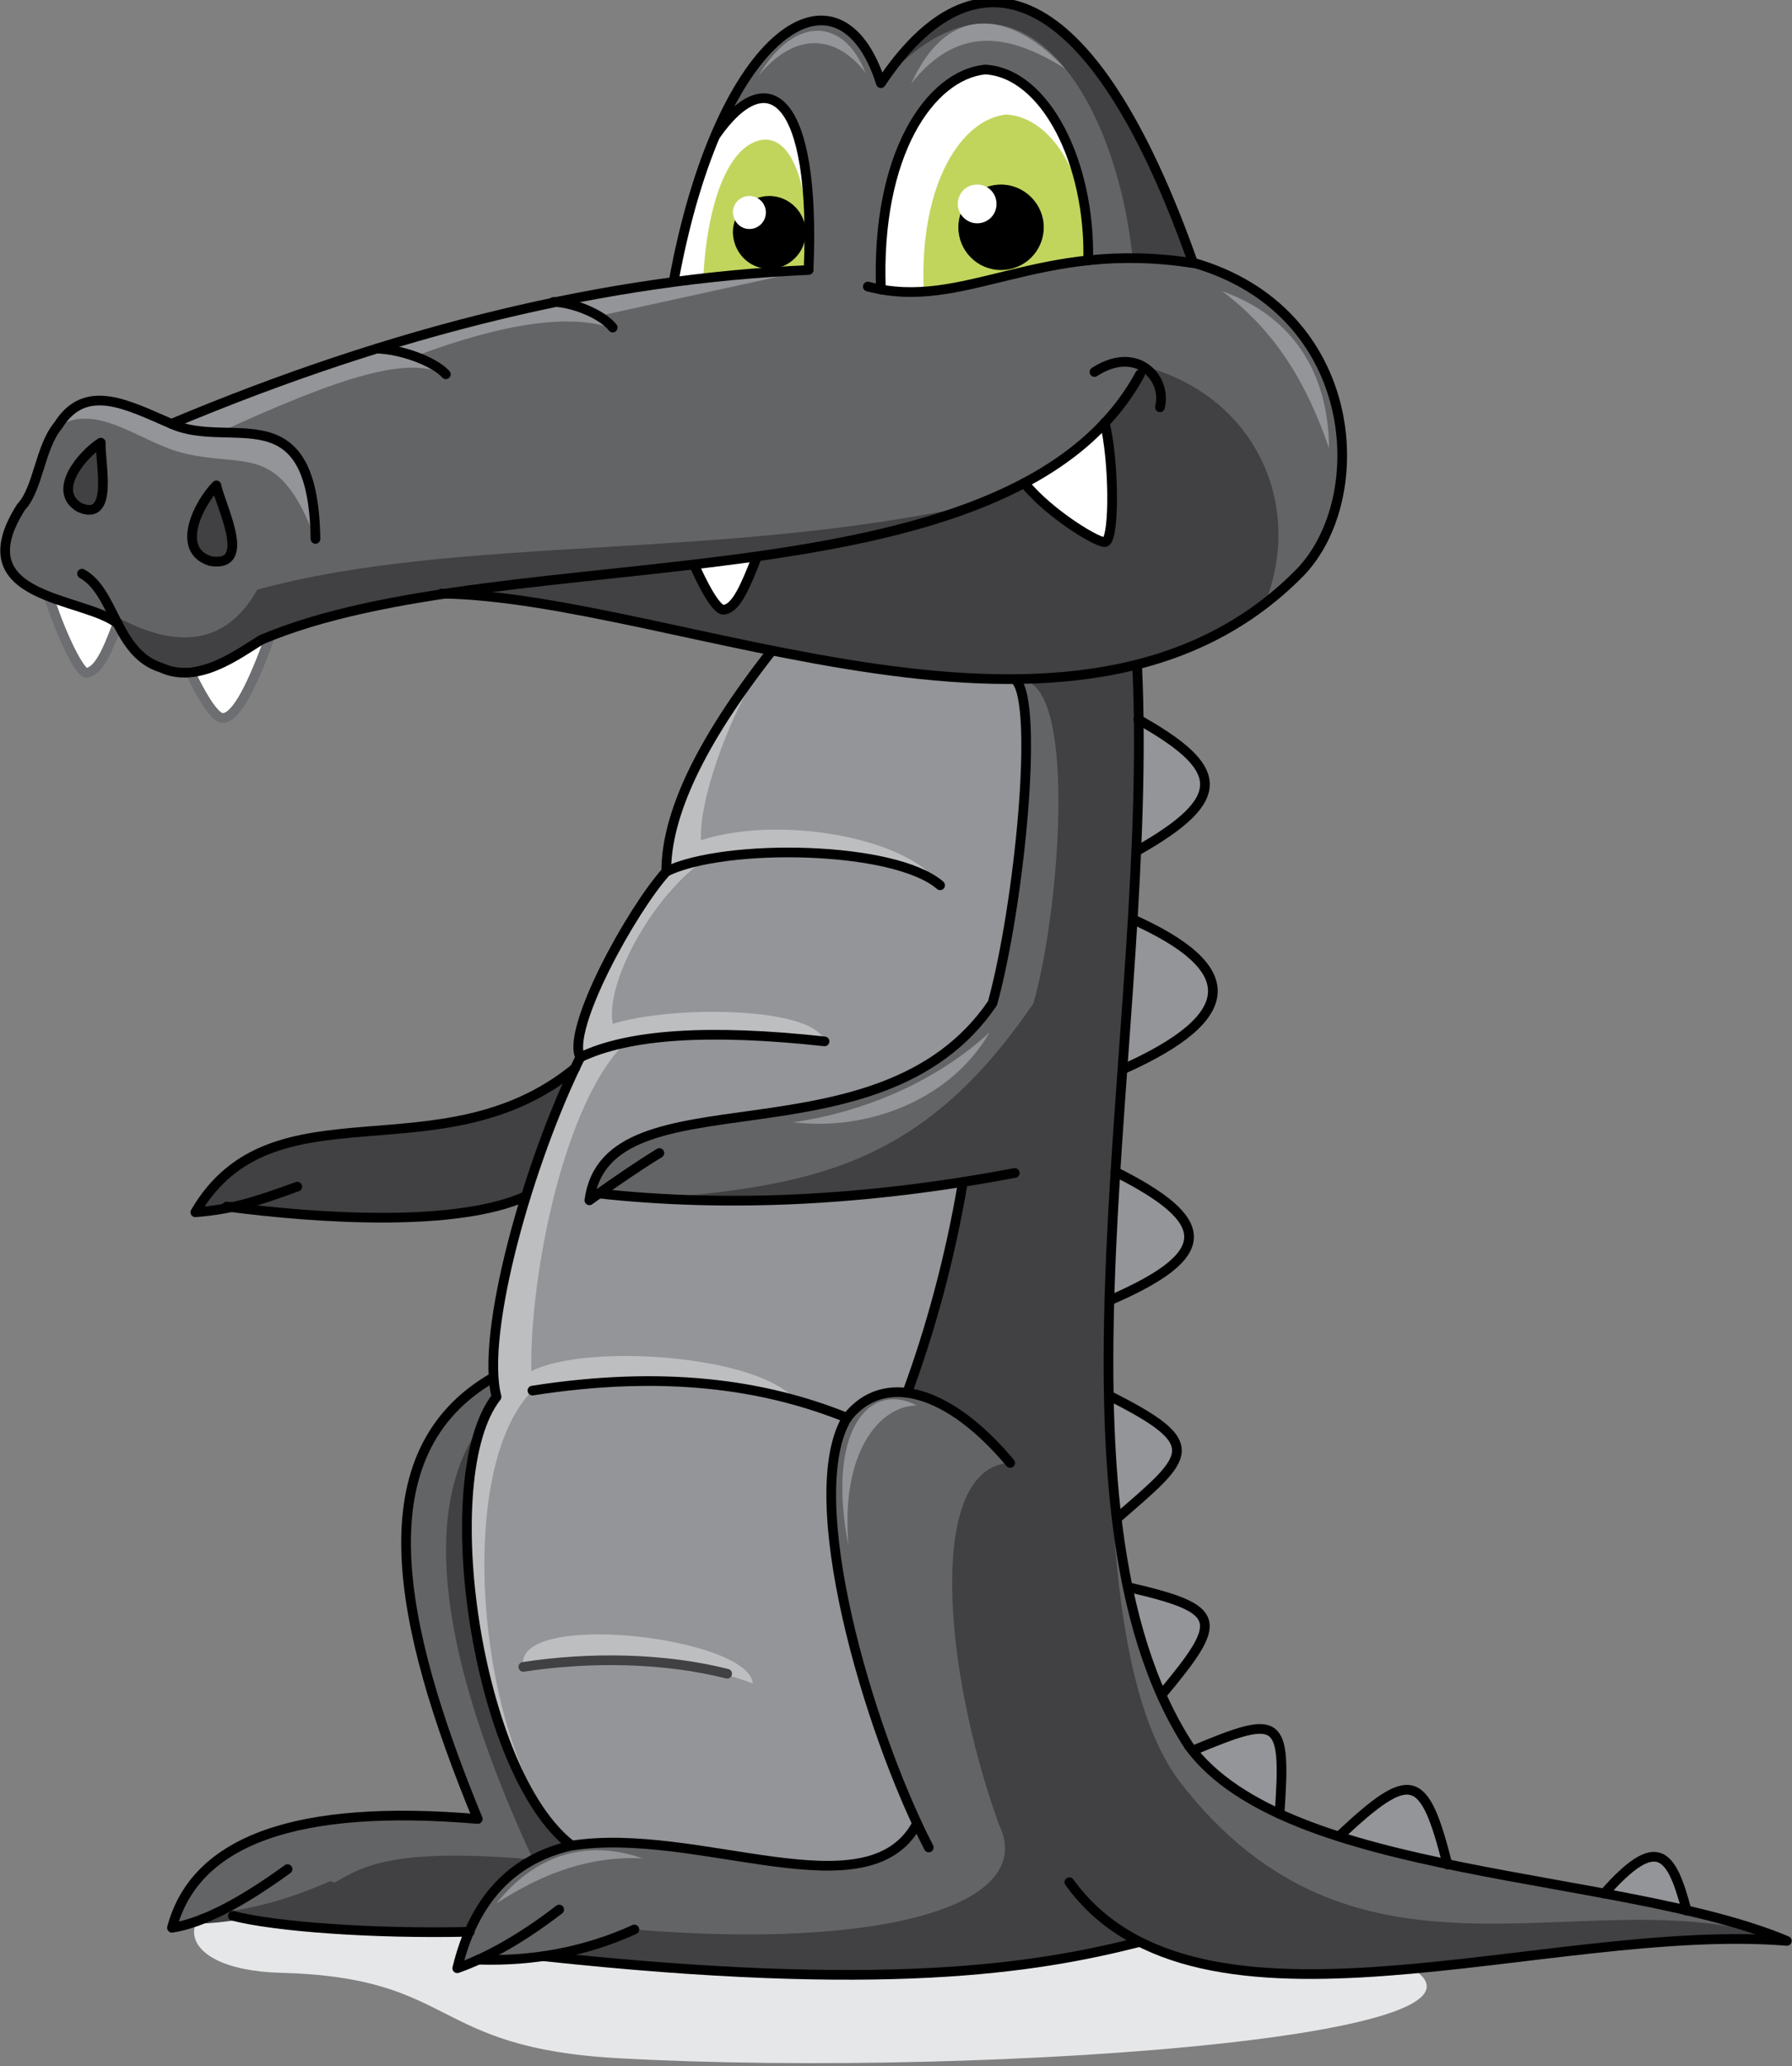 <?xml version="1.0" encoding="utf-8"?>
<!-- Generator: Adobe Illustrator 21.1.0, SVG Export Plug-In . SVG Version: 6.00 Build 0)  -->
<svg version="1.1" id="Layer_1" xmlns="http://www.w3.org/2000/svg" xmlns:xlink="http://www.w3.org/1999/xlink" x="0px" y="0px"
	 viewBox="0 0 314.7 362.7" style="enable-background:new 0 0 314.7 362.7;" xml:space="preserve">
<rect x="0" y="0" width="314.7" height="362.7" fill="#808080" stroke="none"/>
<style type="text/css">
	.st0{fill:#939598;}
	.st1{fill:#E6E7E8;}
	.st2{fill:#414042;}
	.st3{fill:#636466;}
	.st4{fill:#BCBEC0;}
	.st5{fill:#FFFFFF;}
	.st6{fill:none;stroke:#6D6E71;stroke-width:1.701;stroke-linecap:round;stroke-linejoin:round;stroke-miterlimit:22.926;}
	.st7{fill:none;stroke:#000000;stroke-width:1.701;stroke-linecap:round;stroke-linejoin:round;stroke-miterlimit:22.926;}
	.st8{fill:none;stroke:#414042;stroke-width:1.701;stroke-linecap:round;stroke-linejoin:round;stroke-miterlimit:22.926;}
	.st9{fill:#C1D55D;}
	.st10{fill:#414042;stroke:#000000;stroke-width:1.701;stroke-linecap:round;stroke-linejoin:round;stroke-miterlimit:22.926;}
</style>
<g id="gray">
	<path class="st0" d="M199.6,149.4l0.3-23.1C215,134.8,216.1,140.1,199.6,149.4L199.6,149.4z M296.1,335.3l-14.5-3
		C290.9,321.9,293.5,325.1,296.1,335.3L296.1,335.3z M254.2,327.2l-18.9-5.1C247.9,310.3,250.1,311.1,254.2,327.2L254.2,327.2z
		 M224.7,318.4c-6.2-2.7-11.2-6.5-15-11.2C224.8,300.9,225.9,301.4,224.7,318.4L224.7,318.4z M204,297.4l-5.9-18.9
		C214.9,282.4,214.9,284.4,204,297.4L204,297.4z M196.1,266.5l-1.4-21.5C211.9,253.6,208.8,255.5,196.1,266.5L196.1,266.5z
		 M194.9,228.3l1.1-22.6C213.1,214.3,213.7,220.1,194.9,228.3L194.9,228.3z M197.2,187.7l1.8-26.3
		C217.9,169.9,218,178.4,197.2,187.7z"/>
	<path id="XMLID_341_" class="st1" d="M49.4,329.5c-21,4.2-19.8,16.3-0.1,16.8c31.2,0.8,25.9,13.2,59.4,15
		c65.1,3.6,173.6-4.4,133-18.6C201.3,328.6,108.9,317.6,49.4,329.5z"/>
	<path id="XMLID_340_" class="st2" d="M42.2,211.5c19.3,3.3,36,2.8,50.1-1.5l8.7-22.5c-23.6,19.3-53.1,2-66.7,25.3L42.2,211.5z"/>
	<path id="XMLID_339_" class="st3" d="M35.5,336.8l5.4-0.5c12.6,3.4,26.8,3.5,41.5,2.8l17.9-15.1l-13.6-82.3
		c-22.9,13.2-16.9,43-2.7,77.5c-31.7-2.7-49.6,3.7-53.7,19.1L35.5,336.8z"/>
	<path id="XMLID_338_" class="st2" d="M42.7,336.8l6.4,1.2c13.8,1.3,25.8,1.8,40.5,1.1l17.9-15.1l-13.6-82.3
		c-22.9,13.2-18.4,45.6-0.3,84.7c-31.7-2.7-31.2,3.5-39.7,6.4L42.7,336.8z"/>
	<path id="XMLID_337_" class="st3" d="M169.1,207.5c-2.1,13.2-5.4,25.5-9.8,37c-14.3-4.2-20.9,22.6,1.8,75.7l-61,3.6
		c-10.7,3.1-17.2,10.3-19.7,21.7L84,344l11.5-0.6c39.4,4.7,75.6,5.5,104.6-2.5c24.9,12.7,77-2.1,113.7-0.2
		c-34.4-12.2-85.3-11.9-104.1-33.5c-9.5-13.1-14.8-33.3-15-62.2c-1.1-41.8,6.7-88.4,5-128.1l-21.4,2.5c4.1,4.3,0.6,39.6-4.1,56.7
		c-20,29.4-67.7,11.4-70.8,34.6l1.6-1.2C121.6,211.6,143.5,210.6,169.1,207.5z"/>
	<path id="XMLID_336_" class="st2" d="M169.1,207.5c-2.1,13.2-5.4,25.5-9.8,37l10.2,4.6l7.9,7.7c-14.6,0.7-11.9,35.9-2,63.4
		c7,14.2-20.3,22.1-64,18.5l-15.9,4.7c39.4,4.7,75.6,5.5,104.6-2.5c24.9,12.7,77-2.1,113.7-0.2c-34.4-12.2-75,13.5-106.9-28.3
		c-9.5-13.1-11.9-38.5-12.1-67.4c-1.1-41.8,6.7-88.4,5-128.1l-21.1,2.5c10.6-1.2,7.6,39.7,2.8,56.7c-20,29.4-39.8,32.3-70.8,34.6
		l1.6-1.2C128.8,211.6,143.5,210.6,169.1,207.5z"/>
	<path id="XMLID_335_" class="st3" d="M77.5,104.3c-12.7,1.2-23.3,3.9-31.6,8c-11.8,8.8-20.2,7.9-25.2-2.7
		c-5.7-6.8-27.4-1.8-17-20.5L7,81.9c2.7-10,9-14.7,23.2-7.5c23.5-10.2,51.2-19.1,88.2-24.9c8.1-44.3,29.1-57.7,36.4-34.8
		c16.4-24.7,37-18.9,54.8,31.5c30,11.1,31.5,41.3,18.8,54.4C189.6,140.2,118.9,104.9,77.5,104.3z"/>
	<path class="st2" d="M77.5,104.3c-12.7,1.2-23.3,3.9-31.6,8c-11.8,8.8-20.2,7.9-25.2-2.7c-5.7-6.8,14,12.6,24.5-6.1
		c35.5-9.7,82.2-5,127.3-15.2c10.9-3.4,20.2-11.4,27.9-24.1c19.5,4.8,29,24,21.6,42.1C180,134.7,135.5,108.6,77.5,104.3L77.5,104.3z
		 M198.9,45.3c-2.9-28.5-20.4-57.1-44.1-30.7c16.4-24.7,37-18.9,54.8,31.5L198.9,45.3z"/>
	<path id="XMLID_332_" class="st0" d="M30.1,74.4c31.8-14.3,69.1-23.3,111.9-27l-37,8.1l2.7,2.2c-7.3-2.7-19-1.1-35,4.9l5.6,3.2
		c-6.5-3.4-18,0.1-40,10.2l8.3,0.7c7,2.5,9,9.3,8.8,18C49,77.6,43.3,82.2,32.5,79.6c-7.4-1.6-15.3-9.1-22.2-4.8
		C14.2,67.6,21.6,69.7,30.1,74.4z"/>
	<path id="XMLID_331_" class="st4" d="M135.5,114.3c17.8,3.8,32,5.5,42.9,5.1c3.2,11.3,1.6,30.6-4.1,56.7
		c-20.9,28.5-65.3,11.2-70.8,34.6l1.6-1.2c17.9,2.3,39.6,1.2,64-2c-3.1,14.7-6,26.9-9.8,37c-20.3-1.7-16.3,31.4,1.8,75.7
		c-10.5,17.1-37.8-0.2-60.8,3.8c-17.2-16.1-24.2-58.6-13.1-78.7c-1.4-14.9,3.5-34.7,14.7-59.6c-1.1-7,5.3-20.7,15.1-32.6
		C116.9,142,123.8,128.9,135.5,114.3z"/>
	<path id="XMLID_330_" class="st0" d="M135.5,114.3c17.8,3.8,32,5.5,42.9,5.1c3.2,11.3,1.6,30.6-4.1,56.7
		c-20.9,28.5-65.3,11.2-70.8,34.6l1.6-1.2c17.9,2.3,39.6,1.2,64-2c-3.1,14.7-6,26.9-9.8,37c-20.3-1.7-16.3,31.4,1.8,75.7
		c-10.5,17.1-37.8-0.2-60.8,3.8c-16-15-21.2-65.3-6.8-79.9c-1.4-14.9,4.6-49.7,16.3-61c-7.3-4.3,3.9-25.9,14.4-32.4
		C120.4,147.4,126.8,126.4,135.5,114.3z"/>
	<path id="XMLID_329_" class="st5" d="M47.3,112.1c-4.6,2-9.8,4.9-13.9,5.9c2.8,5.8,4.8,8.4,6,8C41.6,125.6,44.4,120,47.3,112.1z"/>
	<path id="XMLID_328_" class="st6" d="M33.4,118c2.8,5.8,4.8,8.4,6,8c2.3-0.4,5-6,7.9-13.9"/>
	<path id="XMLID_327_" class="st5" d="M20.6,109.6l-12-4.5c2.3,7.1,5.6,13.5,6.6,13C17.3,117.7,18.8,114.5,20.6,109.6z"/>
	<path id="XMLID_326_" class="st6" d="M8.7,105.1c2.3,7.1,5.6,13.5,6.6,13c2-0.4,3.5-3.6,5.3-8.5"/>
	<path class="st4" d="M132.2,295.5c-15.3-5.6-31.4-4.7-40.3-2.9C89.9,282.5,131.5,287.3,132.2,295.5L132.2,295.5z M120.2,148.6
		c13.8-6.3,39.5-1.9,44.8,6.8c-13.2-7-29.3-7.8-48.1-2.4L120.2,148.6L120.2,148.6z M105.3,180.6c8.8-4.2,37.7-4.4,39.5,2.2
		c-21.5-2.2-32.3-1.5-43.2,2.7L105.3,180.6L105.3,180.6z M93.3,240.7c9.8-5,40.2-2.8,46.4,5.1c-18.2-4.3-39.2-5.1-50-0.2L93.3,240.7
		z"/>
	<path id="XMLID_321_" class="st0" d="M173.8,181.2c-9.3,8.6-22,14-34.5,15.8C152.5,198.6,167,193,173.8,181.2z"/>
	<path id="XMLID_320_" class="st7" d="M161,320.2c-8.7,16-38.5,0.2-60.8,3.8c-10.3,2.4-17,9.5-19.9,21.5c5.4-1.9,11.4-5.3,17.9-10.3
		"/>
	<path id="XMLID_319_" class="st7" d="M84,344c9.7,0.3,18.8-1.4,27.4-5.3"/>
	<path id="XMLID_318_" class="st7" d="M200.1,340.9c-18.5,4.7-45.1,8.9-104.6,2.5"/>
	<path id="XMLID_317_" class="st8" d="M35.5,336.8c7-0.3,14.6-2.2,22.6-5.7"/>
	<path id="XMLID_316_" class="st7" d="M82.5,339.1c-17,0.4-34.3-0.9-41.6-2.8"/>
	<path id="XMLID_315_" class="st8" d="M91.9,292.6c11.7-1.8,24.7-1.6,35.8,1.2"/>
	<path id="XMLID_314_" class="st5" d="M191.1,45.7c-12.1,1.7-25.6,7.3-36.4,5.1c-0.9-23.7,8.6-37.6,18.3-38.6
		C183.7,12.8,191.6,28.6,191.1,45.7z"/>
	<path class="st7" d="M209.7,307.2c15.1-6.3,16.2-5.8,15,11.2 M198.1,278.6c16.9,3.9,16.8,5.8,5.9,18.9 M194.8,245
		c17.1,8.6,14.1,10.5,1.4,21.5 M195.9,205.7c17.1,8.6,17.7,14.5-1.1,22.6 M199,161.4c18.9,8.5,19,17-1.8,26.3 M199.9,126.3
		c15.1,8.5,16.2,13.8-0.3,23.1 M281.7,332.4c9.3-10.5,11.8-7.3,14.5,3 M235.3,322.2c12.6-11.8,14.8-11,18.9,5.1"/>
	<path id="XMLID_305_" class="st5" d="M125.7,23.8l-4,11.4l-3.3,14.2l23.7-2.1C143.3,16.9,134.9,10.6,125.7,23.8z"/>
	<path id="XMLID_304_" class="st9" d="M142,47.4l-18.5,1.4c0.7-13.7,4.7-23.9,10.8-24.3C139.8,24.4,142.4,34.5,142,47.4z"/>
	<path id="XMLID_303_" class="st9" d="M191.1,45.7l-28.9,5.1c-0.7-18.9,6.8-29.9,14.5-30.7C185.2,20.6,191.5,32.1,191.1,45.7z"/>
	<path id="XMLID_302_" class="st7" d="M30.1,74.4c39.3-16.5,76.6-25.5,111.9-27"/>
	<path id="XMLID_301_" class="st7" d="M118.3,49.4c8.1-44.3,29.1-57.7,36.4-34.8c16.4-24.7,37-18.9,54.8,31.5
		c29.5,8.4,31.5,41.3,18.8,54.4c-38.8,39.5-109.4,4.3-150.8,3.7"/>
	<path id="XMLID_300_" class="st7" d="M55.4,94.6C55,68.7,40.5,79.1,30.1,74.4C22.4,71.1,15,67,10.2,74.7C7,78.5,6.7,85.9,3.7,89
		c-10.4,16.4,11.1,15.7,17,20.5"/>
	<path id="XMLID_299_" class="st10" d="M38,85.2c0.7,3.6,6.5,14.5-1,13.3C30.7,96.6,34.9,88.3,38,85.2z"/>
	<path id="XMLID_298_" class="st10" d="M17.7,77.7c-0.2,3.3,2.4,14-3.7,11.4C9,86.2,14.4,79.8,17.7,77.7z"/>
	<path id="XMLID_297_" class="st5" d="M194.1,74.2c-4.8,4-9.5,7.5-14.2,10.6c4.4,5.5,13.6,11,14.3,10.3
		C195.9,94,195.6,80.6,194.1,74.2z"/>
	<path id="XMLID_296_" class="st7" d="M179.9,84.8c4.4,5.5,13.6,11,14.3,10.3c1.6-1.1,1.4-14.5-0.2-20.9"/>
	<path id="XMLID_295_" class="st5" d="M132.9,97.8L122,99.4c2.5,5.5,4.3,8,5.3,7.6C129.3,106.6,130.9,103,132.9,97.8z"/>
	<path id="XMLID_294_" class="st7" d="M122,99.4c2.5,5.5,4.3,8,5.3,7.6c2-0.4,3.6-4,5.6-9.2"/>
	<path id="XMLID_293_" class="st7" d="M97.2,53c3.6,0.1,8.6,2.2,10.4,4.5"/>
	<path id="XMLID_292_" class="st7" d="M66.2,61.2c4.2,0.1,10,2.2,12.1,4.5"/>
	<path id="XMLID_291_" class="st7" d="M192.2,65.3c7.4-4.8,12.8,1,11.5,6.2"/>
	<path id="XMLID_290_" class="st7" d="M209.6,46.2c-27.4-4.3-40.2,8.6-57.2,4.1"/>
	<path id="XMLID_289_" class="st7" d="M154.7,50.8c-0.9-23.7,8.6-37.6,18.3-38.6c10.6,0.6,18.5,16.4,18.1,33.5"/>
	<path id="XMLID_288_" class="st7" d="M142,47.3c1.3-30.4-7.1-36.7-16.3-23.6"/>
	<path id="XMLID_287_" d="M175.8,47.4c4.2,0,7.5-3.4,7.5-7.5s-3.4-7.5-7.5-7.5c-4.2,0-7.5,3.4-7.5,7.5S171.6,47.4,175.8,47.4z"/>
	<path id="XMLID_286_" class="st5" d="M171.6,39.2c1.9,0,3.4-1.5,3.4-3.4s-1.5-3.4-3.4-3.4s-3.4,1.5-3.4,3.4S169.8,39.2,171.6,39.2z
		"/>
	<path id="XMLID_285_" d="M135.1,47.2c3.5,0,6.4-2.9,6.4-6.4s-2.9-6.4-6.4-6.4s-6.4,2.9-6.4,6.4C128.8,44.4,131.6,47.2,135.1,47.2z"
		/>
	<path id="XMLID_284_" class="st5" d="M131.6,40.2c1.6,0,2.9-1.3,2.9-2.9c0-1.6-1.3-2.9-2.9-2.9c-1.6,0-2.9,1.3-2.9,2.9
		C128.8,38.9,130,40.2,131.6,40.2z"/>
	<path id="XMLID_283_" class="st7" d="M135.5,114.3C122.7,130.6,117,143.2,117,153c-6.2,6.9-17.6,27.7-15.1,32.6
		c-9.1,18.3-17.6,48.5-14.7,59.6c-11,14-3.6,65.8,13.1,78.7"/>
	<path id="XMLID_282_" class="st7" d="M117,153c10.2-5,40-4.6,48.1,2.4"/>
	<path id="XMLID_281_" class="st7" d="M101.9,185.6c8.5-4.1,22.8-5,42.9-2.8"/>
	<path id="XMLID_280_" class="st7" d="M93.5,244.1c23.1-3.6,40.7-1.1,55.3,4.8"/>
	<path id="XMLID_279_" class="st7" d="M101,187.5c-23.6,19.3-53.1,2-66.7,25.3c6.4-0.5,10.5-1.8,17.9-4.5"/>
	<path id="XMLID_278_" class="st7" d="M39.8,211.8c16.7,2.2,40.5,3.6,52.5-1.8"/>
	<path id="XMLID_277_" class="st7" d="M178.4,119.4c4.1,4.3,0.6,39.6-4.1,56.7c-20,29.4-67.7,11.4-70.8,34.6
		c4.6-3.3,8.7-6.1,12.3-8.3"/>
	<path id="XMLID_276_" class="st7" d="M105.1,209.5c22.8,2.5,47.2,1.3,73.1-3.6"/>
	<path id="XMLID_275_" class="st7" d="M169.1,207.5c-2.3,13.6-5.8,26.2-9.8,37"/>
	<path id="XMLID_274_" class="st7" d="M177.4,256.8c-10.6-12.7-22.1-16.2-28.6-8c-8.4,13.7,3.6,54.7,14.3,75.5"/>
	<path id="XMLID_273_" class="st7" d="M86.6,241.8c-22.9,13.2-16.9,43-2.7,77.5c-31.7-2.7-49.6,3.7-53.7,19.1
		c5.2-0.8,11.9-4.2,20.3-10.3"/>
	<path id="XMLID_272_" class="st7" d="M199.7,116.9c3,63.2-18.2,147.5,9.1,189.6c17.1,23.3,75.9,22,105,34.2
		c-42-3.4-103.5,20.9-126-10.3"/>
	<path id="XMLID_271_" class="st7" d="M200.2,65.7c-22.9,42.2-111.5,28.4-154.3,46.6c-4.1,2.5-11.1,7.9-17.6,4.9
		c-8-2.5-8.1-13.3-13.9-16.5"/>
	<path id="XMLID_270_" class="st0" d="M112.8,326.2c-9-0.4-17.1,2.4-25.6,7.9C93.8,325.8,102.8,322.7,112.8,326.2z"/>
	<path id="XMLID_269_" class="st0" d="M214.6,51.1c9,6.7,14.7,15.6,18.8,27.6C233.3,65.4,227,55.5,214.6,51.1z"/>
	<path id="XMLID_268_" class="st0" d="M187,12c-8.8-5.4-18.2-8.4-27,2.7C167-0.6,178.4,2.7,187,12z"/>
	<path id="XMLID_267_" class="st0" d="M152,12.8c-4.2-5.6-11.4-8.4-18.8,0.5C139.7,2.4,148.3,3.3,152,12.8z"/>
	<path id="XMLID_266_" class="st0" d="M149,271.3c-1.4-16.5,5.5-24.5,12-24.6C152.4,242.3,145.1,251.5,149,271.3z"/>
</g>
</svg>

